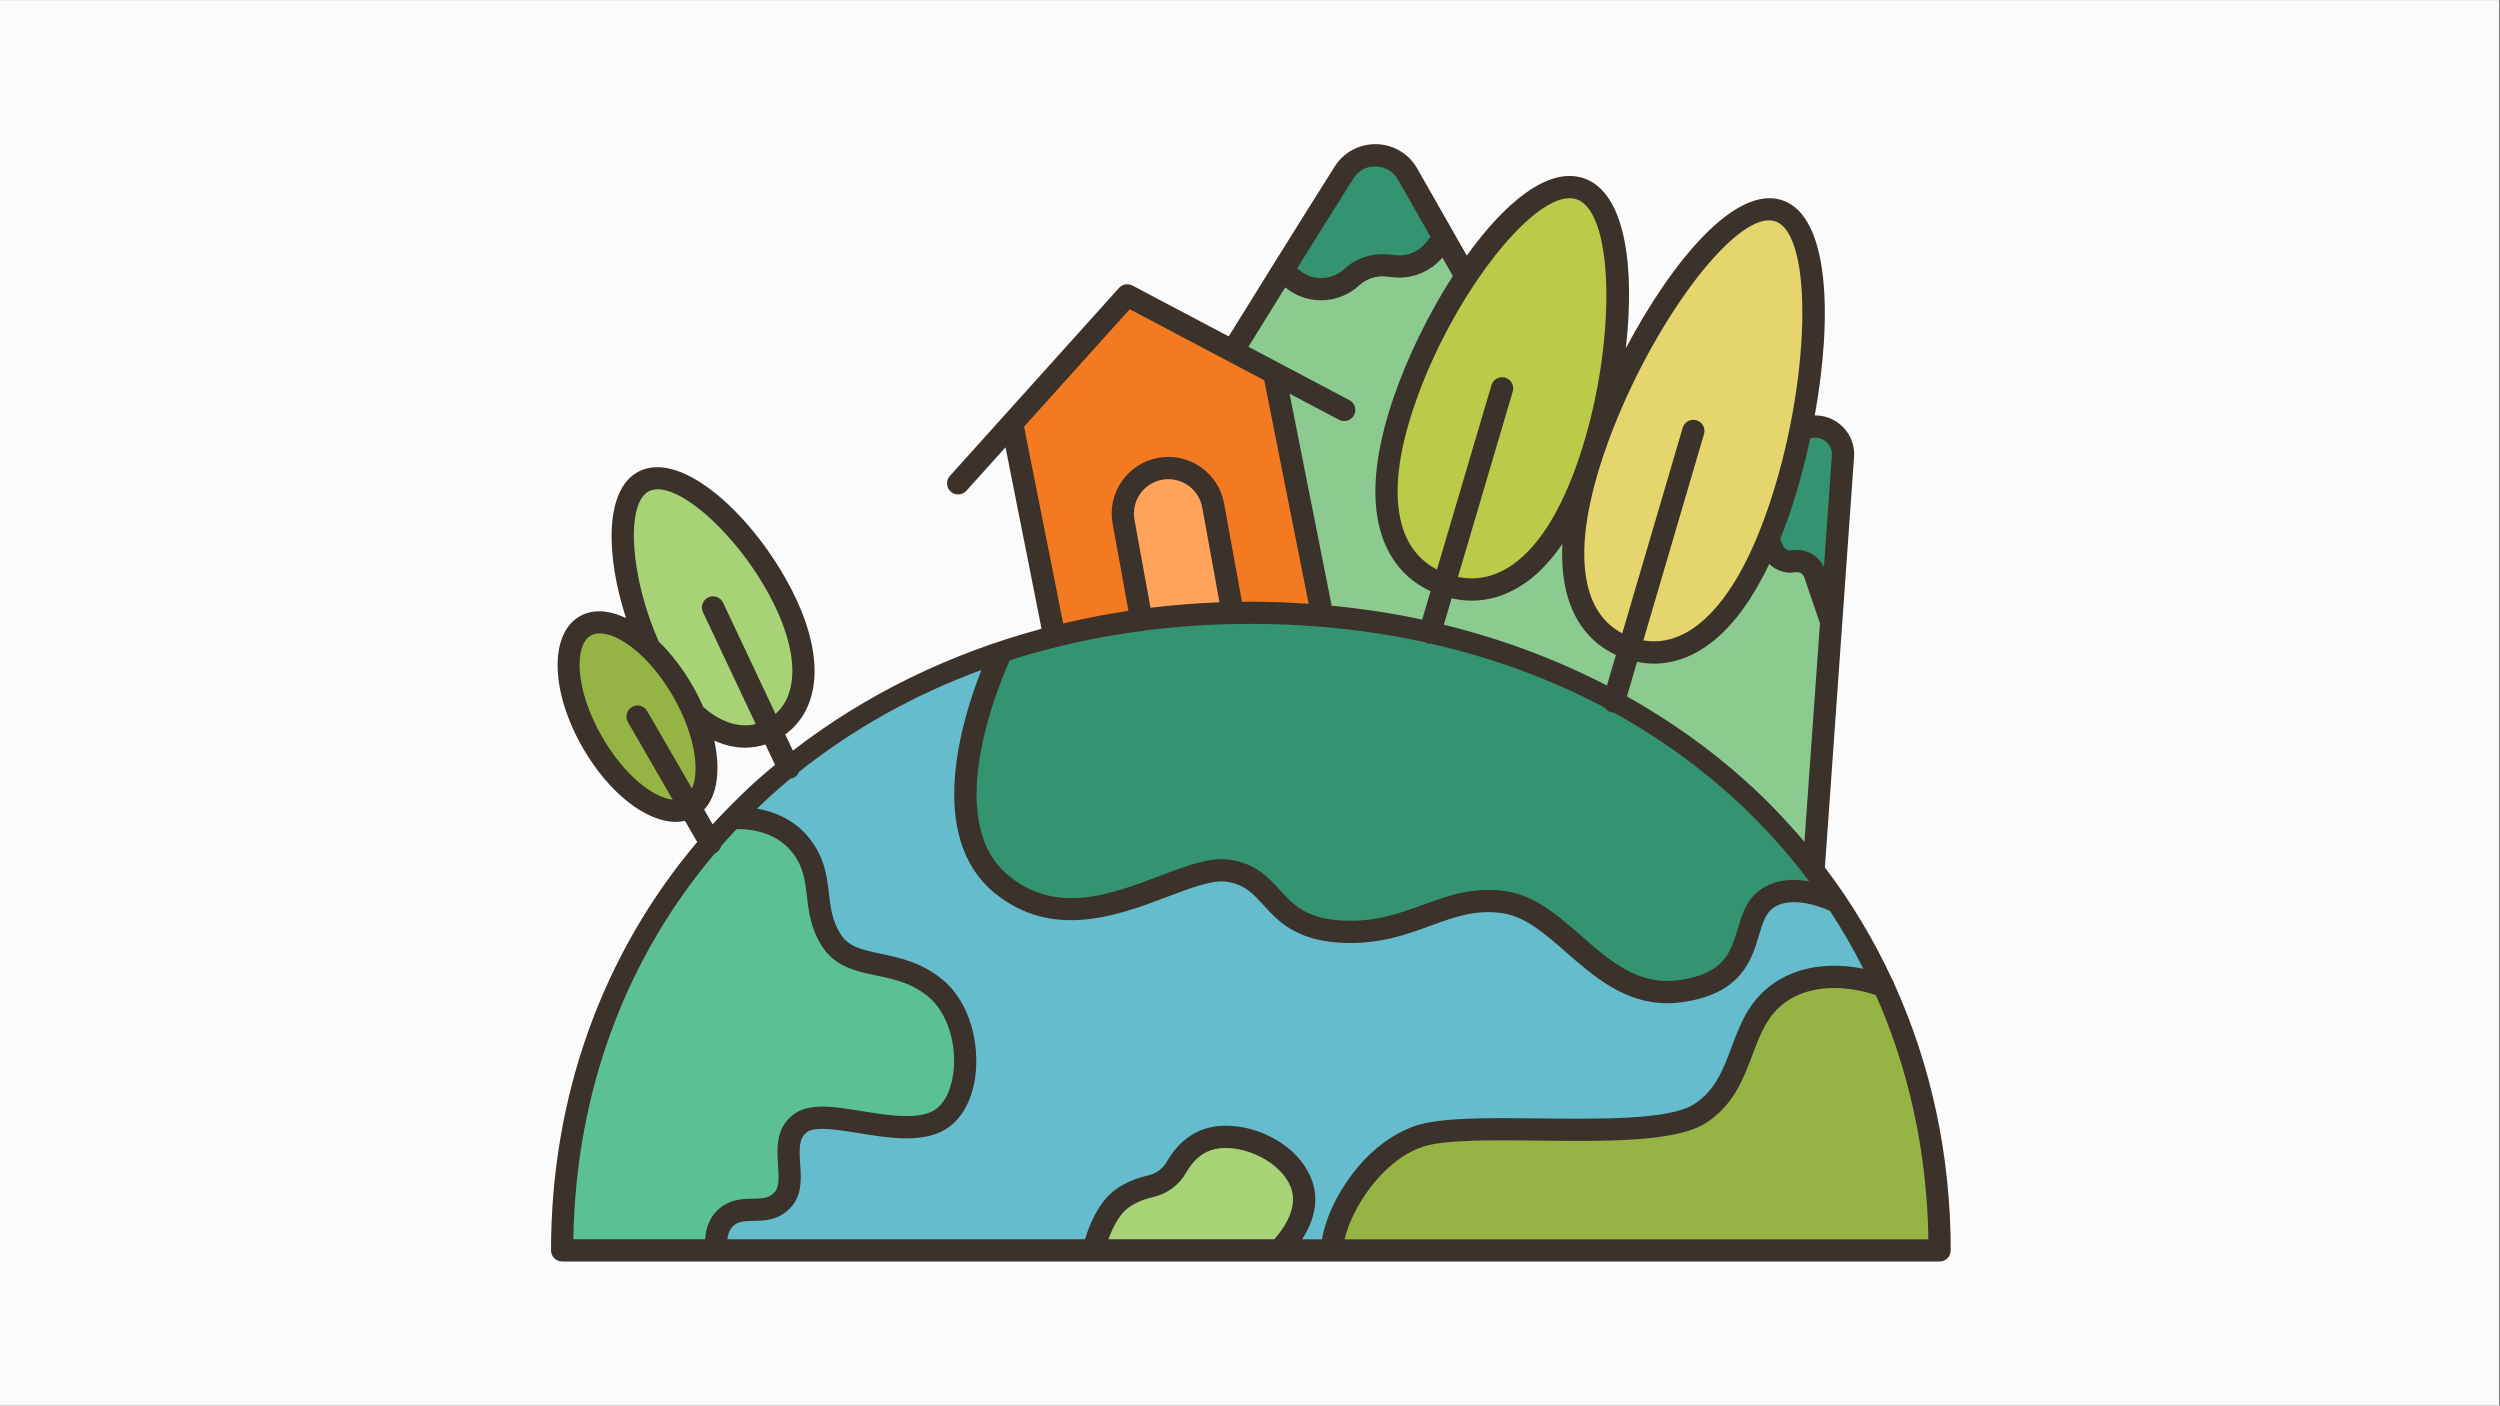 <svg xmlns="http://www.w3.org/2000/svg" xmlns:xlink="http://www.w3.org/1999/xlink" width="1366" zoomAndPan="magnify" viewBox="0 0 1024.5 576" height="768" preserveAspectRatio="xMidYMid meet" version="1.0"><rect x="0" y="0" width="1024.5" height="576" fill="#808080" stroke="none"/><defs><clipPath id="id1"><path d="M 0 0.141 L 1024 0.141 L 1024 575.859 L 0 575.859 Z M 0 0.141 " clip-rule="nonzero"/></clipPath><clipPath id="id2"><path d="M 225 59 L 799.402 59 L 799.402 517 L 225 517 Z M 225 59 " clip-rule="nonzero"/></clipPath></defs><g clip-path="url(#id1)"><path fill="#ffffff" d="M 0 0.141 L 1024.5 0.141 L 1024.5 576.141 L 0 576.141 Z M 0 0.141 " fill-opacity="1" fill-rule="nonzero"/><path fill="#fbfbfb" d="M 0 0.141 L 1024.5 0.141 L 1024.5 576.141 L 0 576.141 Z M 0 0.141 " fill-opacity="1" fill-rule="nonzero"/></g><path fill="#349370" d="M 576.797 71.297 L 591.773 97.555 L 587.859 102.379 C 583.898 107.203 577.797 109.75 571.605 109.113 L 568.328 108.793 C 567.691 108.75 567.098 108.703 566.461 108.703 C 561.863 108.703 557.355 110.434 553.941 113.617 C 545.75 121.129 532.867 119.852 526.355 110.844 L 525.945 110.34 C 534.188 97.098 543.426 82.309 550.801 70.656 C 556.949 61.012 571.152 61.375 576.797 71.297 Z M 576.797 71.297 " fill-opacity="1" fill-rule="nonzero"/><path fill="#349370" d="M 737.809 176.602 C 745.688 171.598 755.883 177.648 755.246 186.977 L 750.422 254.832 L 743.727 235.219 C 742.637 231.988 739.633 229.938 736.355 229.938 C 735.898 229.938 735.488 229.938 735.035 230.031 C 731.438 230.621 727.934 228.711 726.52 225.387 L 724.609 220.973 C 726.066 217.426 727.477 213.691 728.844 209.688 C 732.438 199.176 735.488 187.934 737.809 176.602 Z M 737.809 176.602 " fill-opacity="1" fill-rule="nonzero"/><path fill="#8bcb8f" d="M 750.422 254.832 L 743.184 356.68 C 723.426 331.059 698.613 309.441 670.164 292.605 C 667.25 290.875 664.289 289.191 661.285 287.555 L 661.332 287.461 L 667.703 265.754 C 686.824 272.078 708.129 261.02 724.609 220.973 L 726.52 225.387 C 727.203 227.07 728.477 228.348 729.98 229.164 C 731.484 229.984 733.258 230.305 735.035 230.031 C 735.488 229.938 735.898 229.938 736.355 229.938 C 739.633 229.938 742.637 231.988 743.727 235.219 Z M 750.422 254.832 " fill-opacity="1" fill-rule="nonzero"/><path fill="#8bcb8f" d="M 667.703 265.754 L 661.332 287.461 L 661.285 287.555 C 658.055 285.777 654.82 284.094 651.5 282.5 C 634.746 274.129 616.855 267.395 598.145 262.34 C 594.141 261.203 590.09 260.203 585.992 259.246 L 591.773 239.633 C 608.07 245.23 625.641 239.27 639.891 215.102 C 643.578 208.867 647.039 201.406 650.223 192.621 C 650.496 191.848 650.77 191.074 651.043 190.254 L 651.09 190.254 C 650.863 191.027 650.59 191.848 650.406 192.621 C 645.945 207.777 644.262 220.426 644.809 230.711 C 645.809 250.055 654.594 261.203 667.34 265.617 C 667.477 265.664 667.57 265.707 667.703 265.754 Z M 667.703 265.754 " fill-opacity="1" fill-rule="nonzero"/><path fill="#8bcb8f" d="M 575.43 164.27 C 560.043 209.051 570.922 232.441 591.773 239.633 L 585.992 259.246 C 581.984 258.336 577.98 257.473 573.926 256.742 C 568.418 255.695 562.82 254.832 557.176 254.105 C 552.121 253.375 547.07 252.828 541.926 252.375 L 522.121 152.848 L 522.121 152.801 L 505.141 143.836 C 505.508 143.289 508.102 139.059 512.062 132.641 C 515.75 126.68 520.664 118.852 525.945 110.34 L 526.355 110.844 C 532.867 119.852 545.75 121.129 553.941 113.617 C 557.355 110.434 561.863 108.703 566.461 108.703 C 567.098 108.703 567.691 108.75 568.328 108.793 L 571.605 109.113 C 577.797 109.75 583.898 107.203 587.859 102.379 L 591.773 97.555 L 597.965 108.383 L 600.785 113.301 L 600.785 113.344 C 590.633 128.59 581.484 146.75 575.43 164.27 Z M 575.43 164.27 " fill-opacity="1" fill-rule="nonzero"/><path fill="#96b443" d="M 794.852 512.414 L 545.887 512.414 C 545.887 499.031 560.59 472.637 581.668 465.629 C 603.652 458.258 676.992 468.953 696.613 456.344 C 716.277 443.785 711.27 418.984 729.66 406.559 C 734.215 403.465 739.129 401.781 743.957 400.961 C 758.434 398.457 771.863 404.102 771.863 404.102 C 786.656 436.32 794.852 472.73 794.852 512.414 Z M 794.852 512.414 " fill-opacity="1" fill-rule="nonzero"/><path fill="#64bccc" d="M 771.863 404.102 C 771.863 404.102 758.434 398.457 743.957 400.961 C 739.129 401.781 734.215 403.465 729.66 406.559 C 711.27 418.984 716.277 443.785 696.613 456.344 C 676.992 468.953 603.652 458.258 581.668 465.629 C 560.59 472.637 545.887 499.031 545.887 512.414 L 524.215 512.414 L 524.215 512.277 C 524.215 512.277 539.012 498.531 533.004 484.332 C 526.949 470.18 506.871 462.852 494.762 467.039 C 488.48 469.223 484.566 474.047 482.199 478.191 C 479.922 482.238 476.008 485.152 471.41 486.152 C 467.906 486.926 463.715 488.383 459.938 491.113 C 451.336 497.211 448.238 512.141 448.238 512.141 L 448.238 512.414 L 293.688 512.414 L 293.688 512.277 C 293.688 512.277 291.777 502.402 298.969 497.852 C 306.16 493.297 314.719 498.988 321.184 491.16 C 327.648 483.332 317.996 467.449 328.148 460.215 C 338.301 452.934 367.254 467.039 383.461 459.805 C 399.621 452.566 399.574 418.48 383.461 405.012 C 367.344 391.586 349.137 398.641 340.621 385.215 C 332.109 371.836 338.438 359.457 328.238 346.531 C 325.871 343.527 323.098 341.301 320.273 339.66 C 311.305 334.52 301.52 335.199 300.609 335.293 C 307.711 327.965 315.266 321.094 323.234 314.633 C 348.496 294.199 377.953 278.223 410.273 267.438 C 409.863 268.258 404.719 279.09 400.621 293.516 C 394.43 315.543 390.699 346.031 410.273 362.234 C 443.141 389.539 482.883 353.949 503.23 356.816 C 523.535 359.684 519.891 379.98 549.301 381.758 C 578.754 383.531 592.184 366.012 616.766 369.789 C 641.301 373.566 656.234 410.656 688.602 406.195 C 719.875 401.871 712.816 380.027 721.922 370.199 C 722.289 369.832 722.605 369.516 722.969 369.195 C 733.668 359.914 752.379 369.422 752.379 369.422 C 759.797 380.348 766.309 391.906 771.863 404.102 Z M 771.863 404.102 " fill-opacity="1" fill-rule="nonzero"/><path fill="#349370" d="M 752.379 369.422 C 752.379 369.422 733.668 359.914 722.969 369.195 C 722.605 369.516 722.285 369.832 721.922 370.195 C 712.816 380.027 719.875 401.871 688.602 406.195 C 656.234 410.656 641.301 373.566 616.766 369.789 C 592.184 366.012 578.754 383.531 549.301 381.758 C 519.891 379.98 523.535 359.684 503.23 356.816 C 482.883 353.949 443.141 389.539 410.273 362.234 C 390.699 346.031 394.43 315.543 400.621 293.516 C 404.719 279.09 409.863 268.258 410.273 267.438 C 417.418 264.98 424.703 262.844 432.125 260.977 C 443.688 258.02 455.613 255.742 467.77 254.105 C 479.969 252.422 492.441 251.465 505.141 251.191 C 507.602 251.145 510.105 251.102 512.609 251.102 C 522.488 251.102 532.273 251.512 541.926 252.375 C 556.992 253.695 571.695 255.969 585.992 259.246 C 612.895 265.438 638.207 274.945 661.285 287.555 C 693.473 305.027 721.375 328.422 743.184 356.68 C 746.414 360.824 749.465 365.055 752.379 369.422 Z M 752.379 369.422 " fill-opacity="1" fill-rule="nonzero"/><path fill="#e5d56d" d="M 667.703 265.754 C 667.57 265.707 667.477 265.664 667.34 265.617 C 647.449 258.746 637.203 235.445 651.09 190.254 C 651.773 188.117 652.5 185.934 653.273 183.703 C 670.301 134.234 708.129 79.215 729.023 86.402 C 745.457 92.047 746.461 134.598 737.809 176.602 C 735.488 187.934 732.438 199.176 728.844 209.688 C 727.477 213.691 726.066 217.426 724.609 220.973 C 708.129 261.02 686.824 272.082 667.703 265.754 Z M 667.703 265.754 " fill-opacity="1" fill-rule="nonzero"/><path fill="#baca49" d="M 591.773 239.633 C 570.922 232.441 560.043 209.051 575.43 164.27 C 581.484 146.75 590.633 128.59 600.785 113.344 L 600.785 113.301 C 616.629 89.543 634.883 73.023 647.582 77.395 C 668.48 84.539 666.43 145.43 651.043 190.254 C 635.609 235.035 612.668 246.824 591.773 239.633 Z M 591.773 239.633 " fill-opacity="1" fill-rule="nonzero"/><path fill="#f47a21" d="M 505.141 143.836 L 522.121 152.801 L 522.121 152.848 L 541.926 252.375 C 532.273 251.512 522.488 251.102 512.609 251.102 C 510.105 251.102 507.602 251.145 505.141 251.191 L 497.129 207.141 C 495.492 198.129 487.66 191.801 478.832 191.801 C 477.738 191.801 476.598 191.895 475.461 192.121 C 465.309 193.941 458.574 203.637 460.438 213.785 L 467.77 254.105 C 455.613 255.742 443.688 258.02 432.125 260.977 L 414.734 173.508 L 461.941 121.035 Z M 505.141 143.836 " fill-opacity="1" fill-rule="nonzero"/><path fill="#a7d276" d="M 533.004 484.332 C 539.012 498.531 524.215 512.277 524.215 512.277 L 524.215 512.414 L 448.238 512.414 L 448.238 512.141 C 448.238 512.141 451.336 497.211 459.938 491.113 C 463.715 488.383 467.906 486.926 471.41 486.152 C 476.008 485.152 479.922 482.238 482.199 478.191 C 484.566 474.047 488.48 469.223 494.762 467.039 C 506.871 462.852 526.949 470.18 533.004 484.332 Z M 533.004 484.332 " fill-opacity="1" fill-rule="nonzero"/><path fill="#ffa25a" d="M 497.129 207.141 L 505.141 251.191 C 492.441 251.465 479.969 252.422 467.77 254.105 L 460.438 213.785 C 458.574 203.633 465.309 193.941 475.461 192.121 C 476.598 191.895 477.738 191.801 478.832 191.801 C 487.66 191.801 495.492 198.129 497.129 207.141 Z M 497.129 207.141 " fill-opacity="1" fill-rule="nonzero"/><path fill="#5cc096" d="M 383.461 459.805 C 367.254 467.039 338.301 452.934 328.148 460.215 C 317.996 467.449 327.648 483.332 321.184 491.16 C 314.719 498.988 306.16 493.297 298.969 497.852 C 291.777 502.402 293.688 512.277 293.688 512.277 L 293.688 512.414 L 230.367 512.414 C 230.367 446.289 253.035 389.355 291.141 345.578 L 291.23 345.441 C 294.234 341.98 297.375 338.57 300.562 335.293 C 300.562 335.293 300.562 335.293 300.609 335.293 C 301.52 335.199 311.305 334.52 320.273 339.66 C 323.098 341.301 325.871 343.527 328.238 346.531 C 338.438 359.457 332.109 371.836 340.621 385.215 C 349.137 398.641 367.344 391.586 383.461 405.012 C 399.574 418.48 399.621 452.566 383.461 459.805 Z M 383.461 459.805 " fill-opacity="1" fill-rule="nonzero"/><path fill="#a7d276" d="M 315.949 299.293 C 306.527 304.117 295.191 302.297 284.445 292.512 L 284.402 292.512 C 283.125 289.375 281.535 286.188 279.711 283.004 C 275.707 276.039 270.973 270.078 266.102 265.438 C 253.672 237.992 250.352 204.137 263.871 197.262 C 278.211 189.938 306.117 215.832 320.5 244 C 334.887 272.172 330.289 291.969 315.949 299.293 Z M 315.949 299.293 " fill-opacity="1" fill-rule="nonzero"/><path fill="#96b443" d="M 282.719 330.785 C 272.52 336.656 254.676 324.824 242.84 304.301 C 231.004 283.777 229.637 262.387 239.836 256.516 C 246.57 252.648 256.633 256.469 266.102 265.438 C 270.973 270.078 275.707 276.039 279.711 283.004 C 281.535 286.188 283.125 289.375 284.402 292.512 C 291.684 309.762 291.32 325.824 282.719 330.785 Z M 282.719 330.785 " fill-opacity="1" fill-rule="nonzero"/><g clip-path="url(#id2)"><path fill="#3a322b" d="M 776.23 403.109 C 776.082 402.43 775.805 401.809 775.367 401.266 C 767.859 385.07 758.66 369.742 747.84 355.465 L 759.785 187.289 C 760.211 181.262 757.254 175.598 752.062 172.504 C 749.469 170.953 746.57 170.203 743.688 170.246 C 750.992 129.891 749.766 88.727 730.496 82.098 C 711.363 75.539 685.297 106.75 666.258 142.734 C 670.031 109.898 666.316 78.992 649.082 73.066 C 634.562 68.102 616.68 83.02 601.098 104.727 L 595.789 95.41 C 595.789 95.41 595.789 95.406 595.789 95.406 L 580.77 69.051 C 577.305 62.973 571.059 59.246 564.066 59.082 C 557.102 58.957 550.699 62.344 546.965 68.242 C 539.613 79.855 530.344 94.684 522.082 107.957 C 522.078 107.961 522.078 107.965 522.074 107.969 C 514.047 120.863 506.977 132.273 503.527 137.848 L 464.082 117.012 C 462.234 116.035 459.961 116.445 458.566 117.996 L 389.266 195.035 C 387.582 196.902 387.738 199.777 389.605 201.461 C 390.477 202.242 391.562 202.625 392.645 202.625 C 393.895 202.625 395.133 202.113 396.031 201.113 L 412.062 183.297 L 426.832 257.68 C 389.129 267.797 354.531 284.699 324.918 307.605 L 321.793 300.984 C 328.301 296.254 332.434 288.977 333.516 280.008 C 334.828 269.172 331.723 256 324.539 241.93 C 309.07 211.629 279.488 184.152 261.801 193.195 C 247.656 200.414 248.164 227.559 256.535 253.277 C 249.566 249.984 242.867 249.504 237.551 252.57 C 224.992 259.82 225.586 283.539 238.887 306.574 C 249.621 325.16 264.875 336.805 276.969 336.805 C 278.25 336.805 279.496 336.648 280.695 336.379 L 285.711 345.062 C 246.91 390.965 225.812 449.188 225.812 512.414 C 225.812 514.926 227.852 516.965 230.367 516.965 L 794.852 516.965 C 797.363 516.965 799.402 514.926 799.402 512.414 C 799.402 473.52 791.387 436.531 776.23 403.109 Z M 454.227 507.863 C 455.844 503.328 458.602 497.625 462.559 494.805 C 465.281 492.871 468.598 491.457 472.41 490.605 C 478.23 489.309 483.25 485.59 486.176 480.406 C 488.777 475.805 492.168 472.758 496.25 471.352 C 506.258 467.91 523.836 474.449 528.801 486.137 C 532.672 495.227 525.031 504.738 522.164 507.863 Z M 537.188 482.578 C 530.004 465.68 507.285 457.906 493.289 462.75 C 487.129 464.875 481.93 469.434 478.258 475.934 C 476.566 478.918 473.789 480.977 470.438 481.723 C 465.422 482.84 461 484.746 457.285 487.391 C 449.98 492.594 446.199 502.629 444.652 507.863 L 298.094 507.863 C 298.312 505.719 299.082 503.148 301.398 501.676 C 303.406 500.402 305.914 500.363 308.816 500.316 C 313.402 500.242 319.691 500.148 324.695 494.059 C 328.723 489.16 328.301 482.715 327.918 477.023 C 327.484 470.473 327.391 466.332 330.77 463.91 C 334.191 461.465 343.645 463.008 351.977 464.363 C 363.129 466.184 375.762 468.242 385.293 463.961 C 392.906 460.543 398.137 452.281 399.648 441.301 C 401.406 428.5 397.977 411.242 386.348 401.543 C 377.707 394.34 368.41 392.406 360.934 390.844 C 352.578 389.102 347.691 387.867 344.465 382.789 C 340.996 377.328 340.367 371.938 339.703 366.223 C 338.902 359.344 337.996 351.543 331.832 343.703 C 325.504 335.652 316.902 332.535 310.234 331.359 C 314.668 327.109 319.227 322.969 323.992 319.035 C 324.383 318.969 324.777 318.953 325.148 318.777 C 326.238 318.266 327.004 317.367 327.41 316.332 C 349.277 298.914 374.395 284.758 402.211 274.547 C 394.223 294.641 379.332 342.477 407.352 365.738 C 431.094 385.445 458.422 375.082 478.375 367.508 C 487.859 363.906 496.824 360.5 502.57 361.324 C 509.969 362.363 513.391 366.113 517.719 370.863 C 523.555 377.254 530.812 385.215 549.035 386.312 C 564.629 387.25 576.141 383.055 586.289 379.348 C 596.262 375.707 604.871 372.559 616.051 374.285 C 625.145 375.68 633.25 382.762 641.828 390.258 C 653.102 400.102 665.719 411.125 683.254 411.125 C 685.18 411.125 687.168 410.992 689.211 410.711 C 713.605 407.352 717.77 393.469 720.809 383.336 C 722.168 378.805 723.344 374.891 725.934 372.637 C 732.613 366.848 745.223 371.035 749.965 373.328 C 754.945 380.922 759.488 388.824 763.605 396.992 C 754.168 395.09 739.66 394.32 727.098 402.801 C 716.883 409.695 713.16 419.625 709.562 429.227 C 706.148 438.328 702.926 446.926 694.168 452.539 C 684.203 458.93 655.879 458.605 630.883 458.324 C 610.117 458.094 590.516 457.871 580.227 461.301 C 559 468.383 544.301 492.18 541.758 507.871 L 533.613 507.871 C 537.633 501.637 541.348 492.359 537.188 482.578 Z M 464.906 212.98 C 463.512 205.328 468.609 197.973 476.262 196.582 C 483.93 195.199 491.277 200.285 492.668 207.934 L 499.738 246.832 C 490.203 247.188 480.77 247.938 471.465 249.07 Z M 467.566 258.617 C 467.629 258.625 467.68 258.652 467.746 258.652 C 468.016 258.652 468.285 258.629 468.566 258.578 C 468.723 258.551 468.848 258.449 468.996 258.406 C 483.113 256.598 497.672 255.664 512.609 255.664 C 522.422 255.664 532.066 256.074 541.535 256.863 C 541.66 256.871 541.773 256.926 541.902 256.926 C 541.969 256.926 542.043 256.906 542.113 256.902 C 556.438 258.121 570.355 260.219 583.797 263.156 C 584.09 263.32 584.352 263.527 584.688 263.625 C 585.117 263.754 585.555 263.816 585.98 263.816 C 586.098 263.816 586.199 263.77 586.309 263.762 C 611.965 269.59 635.879 278.441 657.637 289.992 C 658.207 290.836 659.016 291.531 660.07 291.84 C 660.488 291.965 660.914 292.016 661.328 292.023 C 693.262 309.625 720.383 333.07 741.402 361.156 C 734.555 359.977 726.316 360.25 719.98 365.75 C 715.395 369.734 713.719 375.312 712.105 380.707 C 709.262 390.172 706.582 399.113 687.984 401.676 C 671.379 403.941 659.953 393.965 647.84 383.387 C 638.656 375.367 629.16 367.07 617.453 365.273 C 603.961 363.203 593.402 367.059 583.184 370.785 C 573.414 374.352 563.32 378.035 549.602 377.215 C 535.07 376.34 529.918 370.691 524.469 364.719 C 519.797 359.598 514.508 353.797 503.859 352.297 C 495.781 351.145 486.227 354.789 475.16 358.988 C 455.332 366.516 432.859 375.055 413.188 358.723 C 385.648 335.867 409.809 279.398 413.82 270.582 C 430.859 265.137 448.82 261.102 467.566 258.617 Z M 594.883 245.195 C 597.625 245.797 600.359 246.141 603.062 246.141 C 611.145 246.141 618.973 243.434 626.168 238.082 C 631.25 234.305 635.938 229.176 640.266 222.895 C 639.945 229.727 640.395 235.961 641.664 241.543 C 644.57 254.336 651.664 263.516 662.215 268.398 L 658.527 280.938 C 637.691 270.129 615.254 261.785 591.688 256.012 Z M 715.227 319.941 C 700.477 306.703 684.18 295.195 666.707 285.391 L 670.879 271.207 C 673.18 271.664 675.48 271.961 677.766 271.961 C 686.32 271.961 694.691 268.754 702.43 262.434 C 710.859 255.547 718.418 244.996 725.051 231.109 C 727.812 233.828 731.746 235.18 735.777 234.508 C 737.352 234.211 738.906 235.148 739.43 236.684 L 745.824 255.43 L 739.457 345 C 732 336.191 723.969 327.789 715.227 319.941 Z M 747.402 180.324 C 749.656 181.668 750.891 184.031 750.703 186.645 L 747.453 232.418 C 745.094 227.473 739.785 224.602 734.254 225.539 C 732.766 225.797 731.297 224.996 730.699 223.605 L 729.535 220.906 C 730.777 217.793 731.992 214.574 733.156 211.188 C 736.504 201.465 739.449 190.723 741.812 179.715 C 743.652 179.098 745.645 179.277 747.402 180.324 Z M 724.922 90.293 C 725.844 90.293 726.715 90.43 727.531 90.715 C 743.492 96.203 741.93 157.703 724.547 208.227 C 716.801 230.73 707.418 246.594 696.664 255.383 C 689.227 261.453 681.434 263.785 673.445 262.441 L 698.305 177.867 C 699.016 175.457 697.637 172.93 695.219 172.219 C 692.824 171.512 690.281 172.895 689.57 175.305 L 664.805 259.543 C 657.5 255.715 652.691 249.02 650.535 239.523 C 647.457 225.98 649.824 207.699 657.566 185.195 C 674.074 137.266 707.875 90.293 724.922 90.293 Z M 643.215 81.215 C 644.238 81.215 645.207 81.371 646.121 81.684 C 662.078 87.172 662.398 143.211 646.723 188.762 C 639.762 208.992 631.02 223.125 620.734 230.777 C 613.438 236.199 605.625 238.074 597.469 236.441 L 619.93 160.418 C 620.641 158.008 619.266 155.477 616.852 154.766 C 614.449 154.059 611.91 155.434 611.199 157.844 L 588.871 233.406 C 581.648 229.652 576.77 223.453 574.402 214.844 C 570.996 202.484 572.805 185.961 579.766 165.73 C 594.535 122.777 626.262 81.215 643.215 81.215 Z M 554.652 73.109 C 556.656 69.938 560.094 68.016 563.852 68.184 C 567.621 68.273 570.988 70.281 572.859 73.562 L 586.266 97.09 L 584.312 99.492 C 581.336 103.152 576.742 105.059 572.07 104.59 L 568.793 104.266 C 562.246 103.617 555.703 105.801 550.859 110.258 C 547.922 112.973 543.965 114.293 539.973 113.891 C 536.781 113.574 533.855 112.125 531.598 109.91 C 539.375 97.414 547.84 83.879 554.652 73.109 Z M 526.699 117.766 C 530.195 120.641 534.473 122.48 539.059 122.941 C 539.828 123.02 540.598 123.059 541.359 123.059 C 547.133 123.059 552.738 120.891 557.02 116.949 C 559.953 114.25 563.922 112.914 567.887 113.316 L 571.164 113.641 C 578.777 114.395 586.168 111.359 591.082 105.547 L 595.391 113.105 C 585.387 128.648 576.73 146.516 571.141 162.77 C 563.574 184.762 561.715 203.094 565.613 217.254 C 568.828 228.926 575.93 237.484 586.246 242.277 L 582.809 253.918 C 570.711 251.32 558.316 249.449 545.723 248.223 L 528.461 161.32 L 548.738 172.035 C 550.965 173.207 553.719 172.355 554.895 170.137 C 556.07 167.914 555.219 165.16 552.996 163.984 L 511.59 142.109 C 514.664 137.145 520.219 128.18 526.699 117.766 Z M 419.664 174.848 L 462.961 126.715 L 518.09 155.836 L 536.285 247.445 C 528.461 246.906 520.574 246.562 512.609 246.562 C 511.383 246.562 510.176 246.629 508.957 246.641 L 501.629 206.312 C 500.516 200.211 497.102 194.91 492.004 191.379 C 486.906 187.852 480.738 186.516 474.641 187.625 C 468.543 188.734 463.238 192.148 459.707 197.246 C 456.18 202.344 454.844 208.508 455.949 214.602 L 462.441 250.332 C 453.383 251.688 444.461 253.406 435.688 255.492 Z M 265.938 201.305 C 276.602 195.883 302.547 218.879 316.426 246.07 C 322.785 258.527 325.566 269.883 324.477 278.922 C 323.777 284.691 321.488 289.309 317.812 292.555 L 296.316 246.988 C 295.242 244.715 292.527 243.746 290.254 244.812 C 287.98 245.879 287.012 248.598 288.078 250.867 L 309.711 296.723 C 302.832 298.398 295.359 296 288.184 289.707 C 286.887 286.73 285.387 283.727 283.656 280.73 C 279.594 273.695 274.879 267.676 269.934 262.887 C 258.25 236.609 256.227 206.262 265.938 201.305 Z M 246.773 302.023 C 235.473 282.461 235.242 264.41 242.102 260.457 C 243.148 259.852 244.395 259.555 245.801 259.555 C 253.602 259.555 266.203 268.707 275.773 285.281 C 284.926 301.125 286.809 315.965 283.559 323.141 L 265.215 291.379 C 263.953 289.207 261.168 288.453 258.996 289.715 C 256.816 290.973 256.074 293.758 257.328 295.93 L 275.672 327.688 C 267.828 326.91 255.918 317.867 246.773 302.023 Z M 288.566 331.805 C 293.984 325.906 295.336 315.5 292.711 303.496 C 296.926 305.41 301.215 306.406 305.438 306.406 C 308.223 306.406 310.973 305.938 313.664 305.082 L 317.605 313.441 C 315.039 315.578 312.473 317.711 309.988 319.941 C 305.648 323.844 301.52 327.91 297.488 332.051 C 297.281 332.246 297.078 332.43 296.91 332.66 C 295.27 334.363 293.621 336.062 292.027 337.805 Z M 293.07 349.594 C 293.207 349.531 293.352 349.5 293.484 349.422 C 294.586 348.785 295.312 347.758 295.609 346.613 C 297.645 344.297 299.738 342.031 301.863 339.789 C 305.129 339.676 317.301 339.926 324.68 349.316 C 329.254 355.145 329.91 360.762 330.668 367.27 C 331.387 373.445 332.199 380.445 336.785 387.664 C 342.234 396.234 350.801 398.02 359.082 399.746 C 366.234 401.234 373.625 402.777 380.52 408.523 C 388.148 414.883 392.309 427.852 390.633 440.055 C 389.562 447.863 386.258 453.547 381.57 455.648 C 374.523 458.809 363.324 456.977 353.449 455.371 C 341.914 453.492 331.945 451.867 325.477 456.5 C 317.805 461.988 318.379 470.652 318.84 477.617 C 319.133 482.008 319.402 486.16 317.664 488.273 C 315.438 490.984 313.055 491.141 308.676 491.215 C 305.117 491.27 300.699 491.336 296.52 493.992 C 290.734 497.66 289.227 503.57 288.965 507.863 L 234.953 507.863 C 235.945 446.289 257.105 391.949 293.07 349.594 Z M 551.016 507.863 C 553.766 495.578 566.219 475.562 583.117 469.926 C 591.953 466.977 611.695 467.199 630.785 467.418 C 658.336 467.727 686.828 468.055 699.09 460.195 C 710.402 452.949 714.488 442.039 718.098 432.414 C 721.336 423.77 724.398 415.605 732.203 410.336 C 745.973 401.039 763.75 406.082 768.734 407.789 C 782.133 438.016 789.68 471.695 790.262 507.867 L 551.016 507.867 Z M 551.016 507.863 " fill-opacity="1" fill-rule="nonzero"/></g></svg>